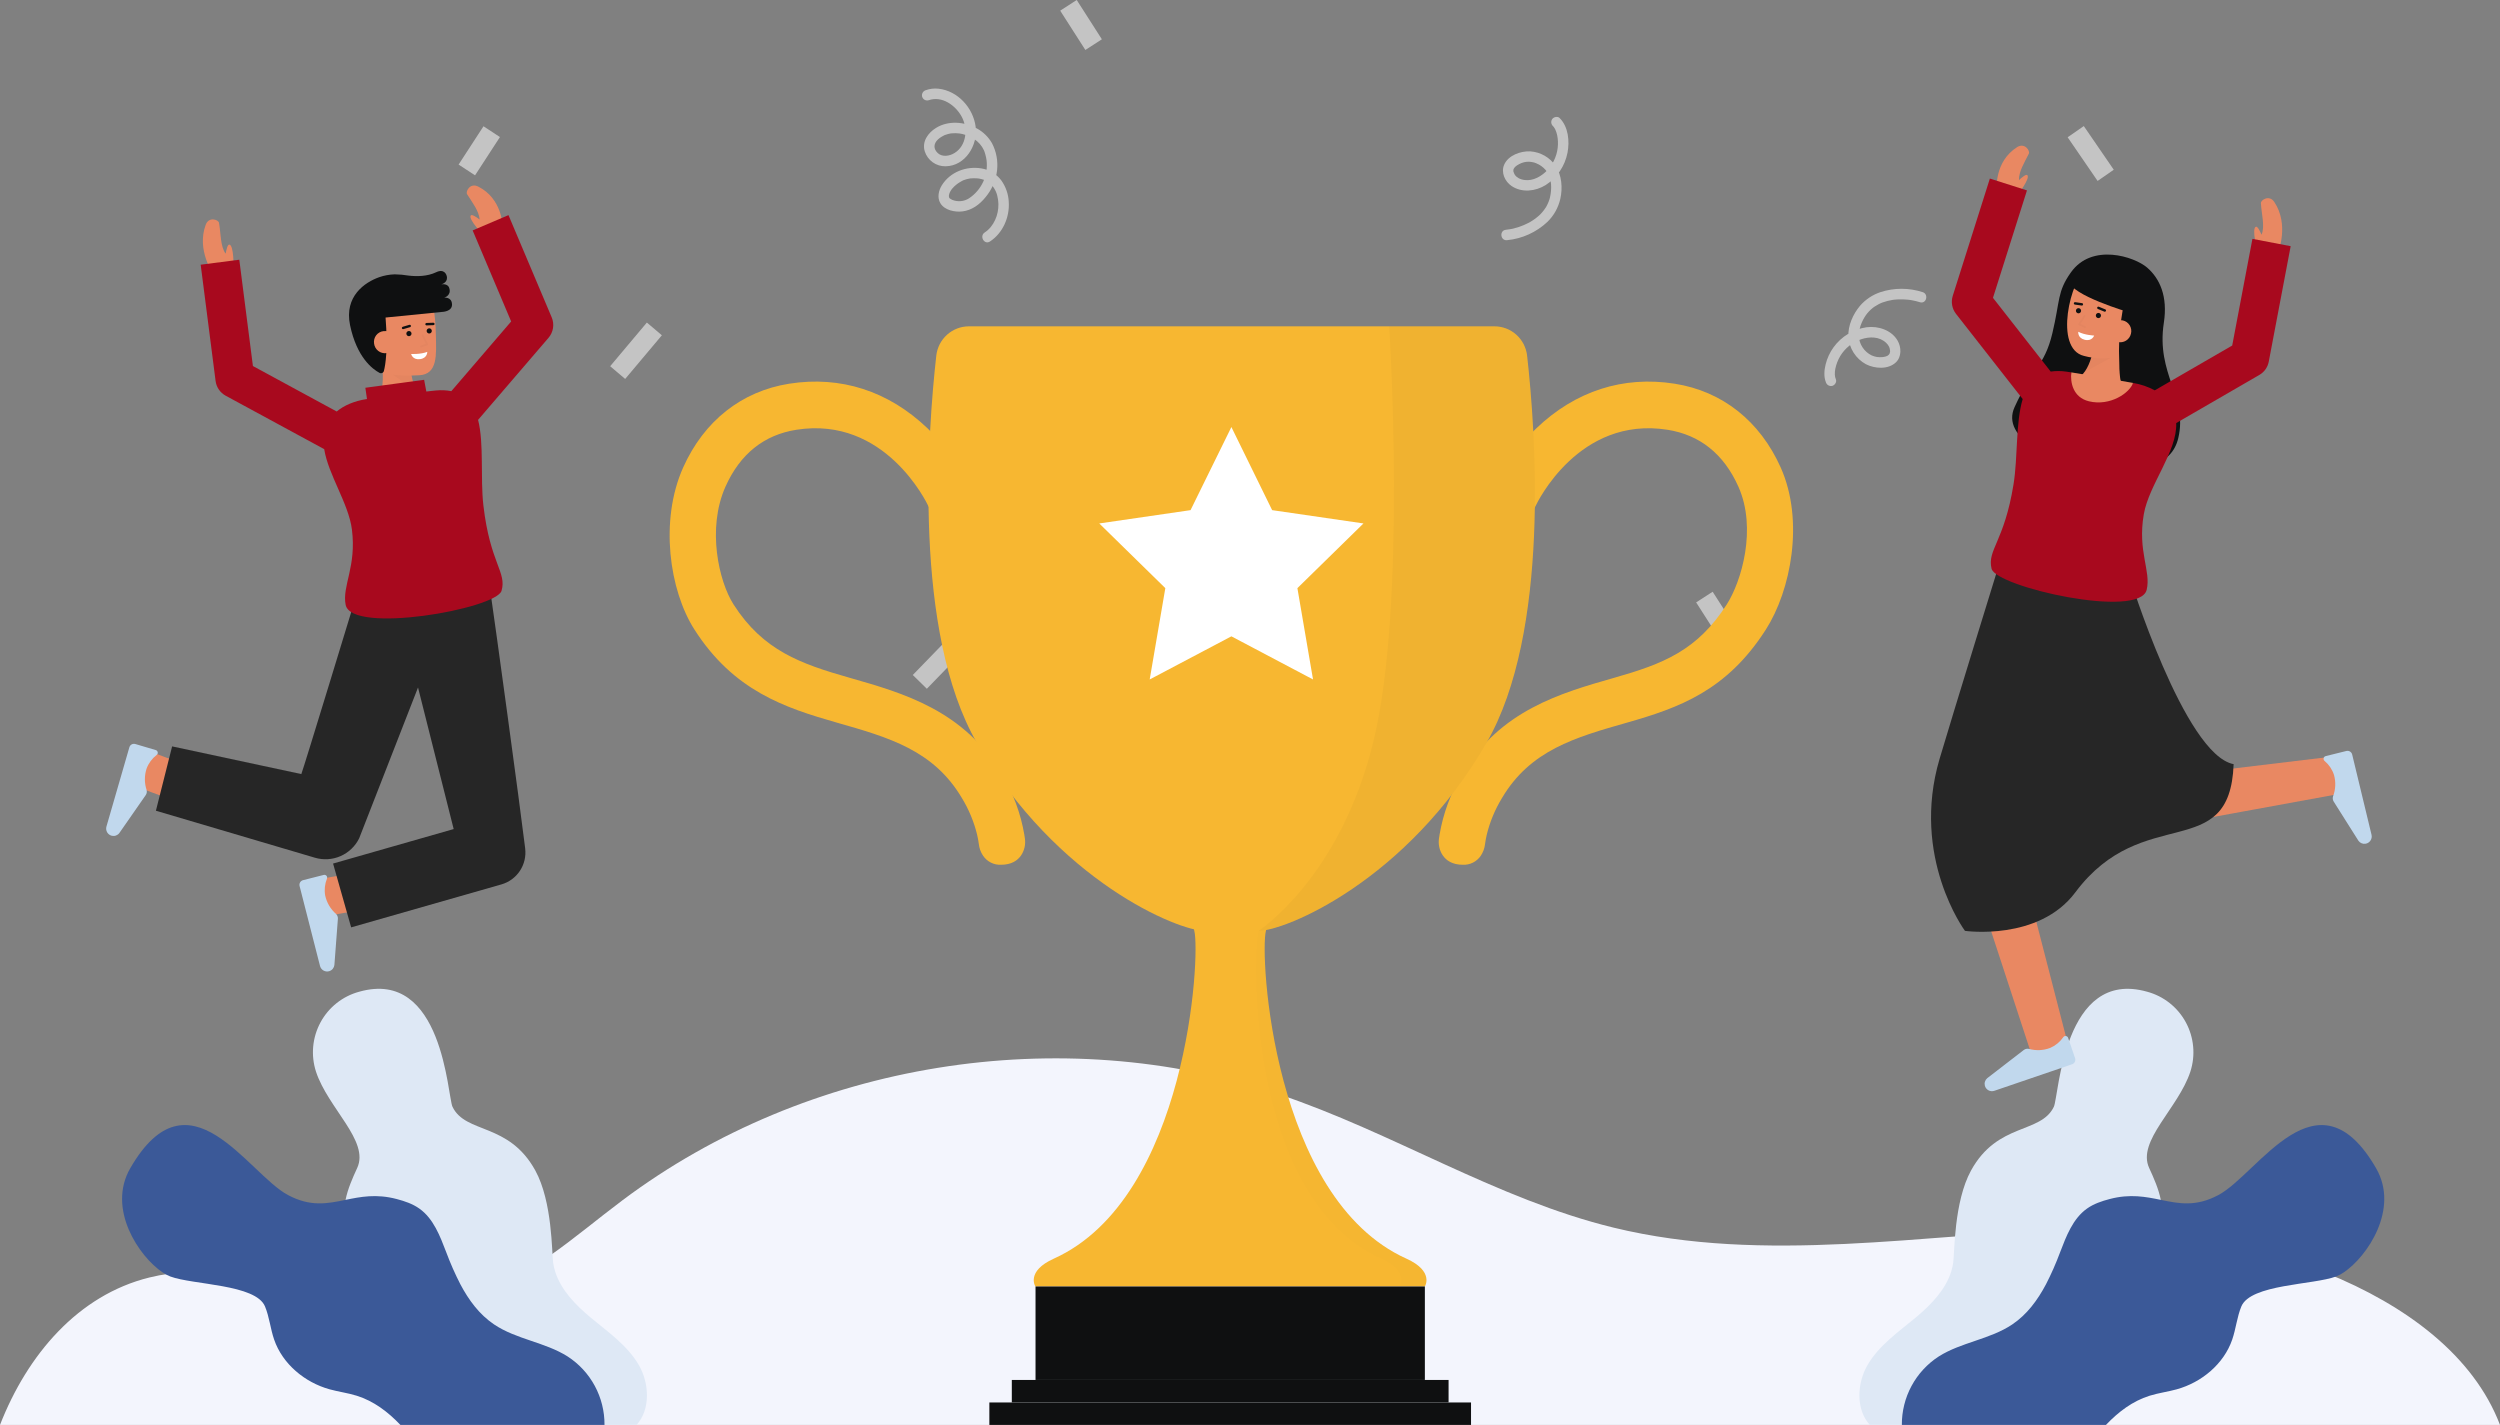 <svg width="293" height="167" viewBox="0 0 293 167" fill="none" xmlns="http://www.w3.org/2000/svg">
<rect x="0" y="0" width="293" height="167" fill="#808080" stroke="none"/>
<g clip-path="url(#clip0_126_570)">
<path d="M293 167H0C3.211 158.774 9.139 151.796 17.497 149.725C29.724 146.701 42.663 155.016 54.862 151.89C61.793 150.115 67.25 144.944 72.983 140.65C94.614 124.446 124.256 119.657 149.851 128.234C163.23 132.715 175.422 140.55 189.128 143.883C206.85 148.192 225.384 144.618 243.608 144.03C261.357 143.456 286.789 150.722 293 167Z" fill="#F3F5FD"/>
<path d="M256.711 125.596C255.299 129.896 250.423 133.718 251.879 136.88C252.433 138.082 252.989 139.339 253.245 140.624C253.411 141.39 253.439 142.179 253.327 142.955C252.801 146.304 249.682 148.528 246.782 150.26C246.603 150.367 246.422 150.475 246.241 150.584C243.493 152.238 240.614 154.143 239.732 157.197C239.242 158.894 239.458 160.708 239.255 162.462C239.062 164.075 238.517 165.624 237.659 167H219.137C217.492 165.179 217.629 162.119 218.881 159.972C220.22 157.674 222.483 156.113 224.525 154.414C226.289 152.946 228.008 151.178 228.681 149.023C228.788 148.681 228.867 148.332 228.918 147.978C229.081 146.811 228.993 140.852 231.006 137.184C234.118 131.52 239.166 132.915 240.709 129.719C241.301 128.495 241.811 113.451 251.645 116.23C252.604 116.488 253.5 116.939 254.28 117.556C255.06 118.173 255.707 118.943 256.181 119.82C256.655 120.696 256.946 121.66 257.037 122.653C257.129 123.646 257.018 124.647 256.711 125.596Z" fill="#DEE8F5"/>
<path d="M274.699 149.118C274.417 149.313 274.113 149.475 273.794 149.601C271.141 150.602 263.762 150.491 262.682 153.123C262.175 154.361 262.053 155.727 261.618 156.993C260.632 159.865 258.027 162.019 255.113 162.828C254.065 163.119 252.979 163.254 251.941 163.578C249.937 164.206 248.277 165.467 246.818 167H222.897C222.886 165.406 223.276 163.835 224.031 162.434C224.786 161.032 225.881 159.844 227.214 158.981C229.874 157.295 233.234 156.98 235.845 155.219C237.567 154.057 238.805 152.378 239.788 150.522C240.412 149.307 240.964 148.057 241.44 146.776C242.171 144.871 242.935 142.826 244.595 141.647C245.385 141.086 246.321 140.771 247.259 140.525C249.656 139.894 251.499 140.265 253.245 140.625C255.364 141.059 257.342 141.474 259.998 140.057C264.708 137.542 271.595 125.001 278.478 136.917C281.237 141.695 277.43 147.282 274.699 149.118Z" fill="#3B5998"/>
<path d="M37.033 125.596C38.446 129.896 43.322 133.718 41.866 136.88C41.312 138.082 40.756 139.339 40.5 140.624C40.334 141.39 40.306 142.179 40.418 142.955C40.944 146.304 44.063 148.528 46.963 150.26C47.142 150.367 47.323 150.475 47.504 150.584C50.252 152.238 53.13 154.143 54.013 157.197C54.503 158.894 54.287 160.708 54.49 162.462C54.683 164.075 55.227 165.624 56.086 167H74.608C76.252 165.179 76.116 162.119 74.864 159.972C73.525 157.674 71.261 156.113 69.22 154.414C67.456 152.946 65.736 151.178 65.063 149.023C64.956 148.681 64.877 148.332 64.827 147.978C64.664 146.811 64.752 140.852 62.739 137.184C59.625 131.52 54.578 132.915 53.035 129.719C52.443 128.495 51.934 113.451 42.1 116.23C41.141 116.488 40.244 116.939 39.464 117.556C38.685 118.173 38.038 118.943 37.564 119.82C37.09 120.696 36.798 121.66 36.707 122.653C36.616 123.646 36.727 124.647 37.033 125.596Z" fill="#DEE8F5"/>
<path d="M19.046 149.118C19.328 149.313 19.632 149.475 19.951 149.601C22.604 150.602 29.983 150.491 31.062 153.123C31.57 154.361 31.692 155.727 32.127 156.993C33.113 159.865 35.718 162.019 38.632 162.828C39.68 163.119 40.766 163.254 41.804 163.578C43.808 164.206 45.468 165.468 46.927 167H70.848C70.859 165.406 70.468 163.836 69.714 162.434C68.959 161.032 67.864 159.844 66.53 158.981C63.87 157.295 60.511 156.98 57.9 155.219C56.178 154.057 54.94 152.378 53.957 150.522C53.333 149.307 52.781 148.057 52.304 146.776C51.574 144.871 50.81 142.826 49.15 141.647C48.36 141.086 47.424 140.771 46.486 140.525C44.089 139.894 42.246 140.265 40.5 140.625C38.38 141.059 36.403 141.473 33.746 140.056C29.035 137.541 22.148 124.999 15.266 136.916C12.507 141.695 16.315 147.282 19.046 149.118Z" fill="#3B5998"/>
<path d="M225.338 34.24C223.728 33.715 221.995 33.715 220.385 34.24C219.46 34.55 218.634 35.103 217.992 35.841C217.174 36.816 216.57 38.165 216.63 39.457C216.672 40.125 216.883 40.772 217.242 41.336C217.601 41.901 218.096 42.364 218.682 42.684C219.721 43.219 221.283 43.33 222.192 42.474C222.885 41.822 222.849 40.703 222.402 39.926C221.688 38.685 220.128 38.18 218.773 38.353C218.001 38.464 217.259 38.73 216.591 39.136C215.923 39.541 215.343 40.077 214.885 40.711C214.453 41.312 214.14 41.991 213.963 42.71C213.798 43.378 213.731 44.144 213.992 44.797C214.039 44.951 214.143 45.081 214.283 45.161C214.422 45.24 214.587 45.263 214.743 45.225C215.033 45.145 215.292 44.78 215.169 44.471C215.093 44.297 215.051 44.111 215.043 43.921C215.032 43.687 215.051 43.452 215.098 43.223C215.206 42.693 215.404 42.185 215.681 41.721C216.244 40.797 217.112 40.102 218.135 39.759C219.113 39.43 220.267 39.433 221.052 40.178C221.198 40.31 221.317 40.469 221.404 40.647C221.415 40.667 221.45 40.756 221.409 40.651C221.427 40.699 221.444 40.748 221.458 40.798C221.468 40.829 221.476 40.861 221.483 40.892C221.493 40.934 221.508 41.131 221.499 40.952C221.501 41 221.544 41.289 221.498 41.317C221.484 41.325 221.534 41.143 221.506 41.25C221.501 41.269 221.501 41.289 221.495 41.307C221.484 41.359 221.469 41.41 221.452 41.461C221.374 41.588 221.256 41.687 221.117 41.741C221.206 41.699 221.025 41.773 221.026 41.773C220.988 41.785 220.95 41.794 220.912 41.803C220.8 41.833 220.685 41.85 220.57 41.856C220.371 41.87 220.172 41.865 219.974 41.84C219.763 41.803 219.556 41.74 219.359 41.655C218.926 41.444 218.558 41.12 218.293 40.718C218.027 40.315 217.873 39.849 217.848 39.366C217.86 38.818 217.983 38.278 218.21 37.778C218.3 37.576 218.403 37.379 218.518 37.19C218.618 37.021 218.731 36.859 218.856 36.707C218.983 36.556 219.119 36.414 219.264 36.28C219.334 36.215 219.406 36.153 219.481 36.092C219.626 35.974 219.387 36.158 219.537 36.049C219.583 36.016 219.629 35.983 219.675 35.951C219.837 35.842 220.004 35.742 220.177 35.652C220.267 35.606 220.358 35.562 220.449 35.521C220.469 35.512 220.558 35.476 220.455 35.518C220.514 35.494 220.573 35.471 220.633 35.449C221.031 35.306 221.443 35.203 221.861 35.14C222.036 35.112 221.734 35.151 221.91 35.134C221.962 35.129 222.014 35.122 222.068 35.117C222.172 35.107 222.277 35.099 222.381 35.094C222.588 35.083 222.794 35.08 223 35.086C223.199 35.091 223.398 35.103 223.596 35.123C223.639 35.127 223.934 35.165 223.766 35.141C223.858 35.154 223.95 35.168 224.041 35.184C224.37 35.24 224.695 35.319 225.013 35.421C225.763 35.661 226.083 34.478 225.337 34.239L225.338 34.24Z" fill="#C4C4C4"/>
<path d="M108.822 11.755C110.379 11.193 112.002 12.329 112.735 13.721C113.455 15.093 113.287 17.052 111.877 17.93C111.277 18.302 110.438 18.428 109.915 17.949C109.37 17.45 109.403 16.828 109.942 16.329C110.068 16.215 110.206 16.115 110.353 16.029C110.438 15.977 110.525 15.929 110.614 15.884C110.647 15.867 110.68 15.851 110.713 15.836C110.803 15.794 110.581 15.884 110.745 15.822C110.877 15.772 111.012 15.73 111.149 15.696C111.214 15.68 111.279 15.666 111.345 15.654C111.383 15.647 111.421 15.641 111.459 15.634C111.334 15.655 111.52 15.629 111.529 15.628C111.839 15.599 112.152 15.604 112.46 15.643C112.564 15.657 112.378 15.63 112.481 15.647C112.522 15.654 112.563 15.661 112.603 15.668C112.674 15.681 112.745 15.696 112.816 15.713C112.988 15.754 113.158 15.804 113.325 15.863C113.372 15.88 113.516 15.935 113.515 15.935C113.464 15.914 113.559 15.954 113.557 15.954C113.595 15.971 113.633 15.989 113.671 16.008C113.831 16.086 113.986 16.173 114.136 16.27C114.393 16.433 114.626 16.632 114.827 16.861C115.024 17.084 115.188 17.335 115.313 17.605C115.337 17.655 115.358 17.707 115.375 17.76C115.413 17.863 115.445 17.968 115.476 18.075C115.542 18.303 115.592 18.536 115.625 18.772C115.732 19.639 115.594 20.518 115.228 21.31C114.862 22.102 114.282 22.776 113.554 23.253C113.264 23.435 112.934 23.545 112.593 23.574C112.251 23.603 111.908 23.55 111.592 23.419C111.504 23.377 111.419 23.328 111.339 23.272C111.243 23.207 111.384 23.317 111.329 23.266C111.315 23.252 111.3 23.239 111.286 23.225C111.268 23.206 111.251 23.186 111.234 23.166C111.393 23.343 111.252 23.199 111.262 23.195C111.248 23.173 111.236 23.15 111.225 23.126C111.259 23.179 111.252 23.233 111.236 23.144C111.232 23.123 111.197 22.944 111.208 23.045C111.219 23.139 111.211 22.985 111.21 22.955C111.209 22.924 111.214 22.895 111.215 22.865C111.215 22.888 111.184 22.998 111.213 22.889C111.231 22.817 111.245 22.745 111.268 22.674C111.28 22.638 111.342 22.495 111.294 22.598C111.326 22.529 111.361 22.462 111.398 22.397C111.439 22.327 111.482 22.26 111.529 22.194C111.534 22.187 111.597 22.105 111.55 22.165C111.578 22.131 111.607 22.097 111.636 22.064C111.888 21.779 112.183 21.535 112.511 21.342C112.611 21.281 112.714 21.222 112.818 21.169C112.854 21.151 113.018 21.081 112.884 21.134C113.012 21.083 113.144 21.039 113.277 21.004C113.547 20.923 113.828 20.884 114.11 20.89C114.269 20.887 114.428 20.893 114.587 20.907C114.641 20.909 114.694 20.916 114.746 20.929C114.842 20.946 114.938 20.966 115.034 20.992C115.351 21.064 115.65 21.202 115.912 21.396C116.396 21.789 116.736 22.331 116.88 22.939C117.044 23.572 117.059 24.234 116.924 24.874C116.798 25.507 116.522 26.1 116.119 26.602C115.915 26.852 115.675 27.068 115.407 27.245C114.752 27.675 115.363 28.738 116.023 28.304C117.535 27.313 118.345 25.454 118.226 23.663C118.183 22.754 117.879 21.877 117.35 21.139C116.779 20.384 115.939 19.881 115.007 19.736C113.247 19.446 111.366 20.15 110.392 21.702C110.007 22.316 109.815 23.155 110.209 23.814C110.709 24.649 111.917 24.886 112.806 24.776C113.9 24.641 114.801 23.977 115.486 23.134C116.247 22.234 116.725 21.127 116.857 19.954C116.977 18.862 116.77 17.76 116.263 16.787C115.837 16.043 115.21 15.436 114.454 15.035C113.008 14.255 111.137 14.104 109.703 14.99C108.764 15.569 108.029 16.591 108.381 17.741C108.548 18.259 108.877 18.709 109.318 19.023C109.76 19.338 110.291 19.501 110.832 19.488C113.154 19.449 114.617 17.008 114.347 14.864C114.065 12.64 112.255 10.648 110 10.396C109.493 10.339 108.979 10.399 108.498 10.571C108.344 10.618 108.214 10.722 108.135 10.863C108.055 11.003 108.033 11.169 108.072 11.325C108.116 11.481 108.219 11.614 108.36 11.694C108.5 11.774 108.666 11.795 108.822 11.753L108.822 11.755Z" fill="#C4C4C4"/>
<path d="M176.62 28.149C178.397 27.981 180.068 27.222 181.369 25.993C182.116 25.261 182.637 24.328 182.869 23.305C183.157 22.041 183.042 20.542 182.322 19.442C181.986 18.951 181.543 18.543 181.028 18.248C180.512 17.953 179.937 17.779 179.345 17.739C178.214 17.691 176.769 18.195 176.284 19.314C175.896 20.21 176.376 21.272 177.145 21.793C178.364 22.619 179.954 22.429 181.161 21.684C181.817 21.259 182.381 20.705 182.819 20.056C183.257 19.407 183.56 18.676 183.71 17.906C183.974 16.544 183.815 14.855 182.79 13.835C182.556 13.602 182.12 13.698 181.932 13.937C181.835 14.066 181.792 14.227 181.811 14.388C181.829 14.548 181.909 14.695 182.033 14.799C181.942 14.707 182.076 14.853 182.082 14.861C182.108 14.895 182.133 14.929 182.156 14.963C182.202 15.025 182.241 15.092 182.272 15.163C182.372 15.378 182.448 15.604 182.499 15.836C182.598 16.328 182.62 16.834 182.562 17.333C182.432 18.423 181.918 19.43 181.115 20.174C180.356 20.867 179.319 21.337 178.302 21.013C178.097 20.956 177.907 20.854 177.745 20.715C177.714 20.689 177.683 20.662 177.654 20.633C177.748 20.724 177.624 20.597 177.614 20.584C177.591 20.556 177.57 20.528 177.55 20.5C177.529 20.471 177.423 20.282 177.501 20.437C177.448 20.332 177.425 20.197 177.368 20.098C177.371 20.104 177.385 20.242 177.374 20.116C177.363 20.052 177.36 19.988 177.366 19.924C177.396 19.721 177.356 19.944 177.391 19.835C177.395 19.82 177.457 19.691 177.42 19.757C177.451 19.709 177.484 19.664 177.52 19.62C177.534 19.601 177.63 19.499 177.557 19.57C177.707 19.432 177.875 19.317 178.058 19.229C178.424 19.031 178.837 18.936 179.252 18.955C179.166 18.952 179.299 18.961 179.319 18.963C179.372 18.969 179.425 18.974 179.477 18.982C179.584 18.997 179.689 19.018 179.793 19.045C179.721 19.026 179.825 19.055 179.831 19.057C179.894 19.078 179.956 19.099 180.017 19.124C180.131 19.171 180.242 19.223 180.351 19.28C180.745 19.495 181.082 19.799 181.338 20.169C181.886 21.009 181.874 22.189 181.661 23.121C181.635 23.233 181.619 23.289 181.602 23.347C181.57 23.448 181.535 23.547 181.496 23.645C181.42 23.837 181.333 24.023 181.233 24.203C181.138 24.376 181.296 24.108 181.191 24.274C181.17 24.308 181.148 24.342 181.126 24.375C181.072 24.458 181.014 24.539 180.955 24.619C180.825 24.791 180.684 24.956 180.534 25.11C180.506 25.138 180.479 25.166 180.451 25.193C180.542 25.104 180.397 25.242 180.378 25.259C180.299 25.33 180.218 25.399 180.135 25.465C179.956 25.61 179.769 25.744 179.575 25.868C179.487 25.924 179.398 25.977 179.308 26.031C179.282 26.047 179.172 26.108 179.279 26.049C179.23 26.076 179.18 26.102 179.13 26.128C178.933 26.229 178.733 26.322 178.528 26.406C178.167 26.553 177.796 26.676 177.418 26.774C177.385 26.782 177.274 26.807 177.406 26.777C177.36 26.788 177.313 26.798 177.267 26.808C177.177 26.828 177.086 26.845 176.995 26.861C176.827 26.89 176.659 26.913 176.489 26.93C175.706 27.008 175.835 28.227 176.617 28.149L176.62 28.149Z" fill="#C4C4C4"/>
<path d="M126.192 -0.001L124.256 1.25L127.204 5.856L129.14 4.605L126.192 -0.001Z" fill="#C4C4C4"/>
<path d="M164.438 40.277L161.109 45.327L163.028 46.604L166.357 41.554L164.438 40.277Z" fill="#C4C4C4"/>
<path d="M56.666 14.798L53.748 19.286L55.675 20.55L58.592 16.063L56.666 14.798Z" fill="#C4C4C4"/>
<path d="M239.616 60.93L237.382 61.484L238.81 67.296L241.044 66.742L239.616 60.93Z" fill="#C4C4C4"/>
<path d="M244.222 14.775L242.328 16.088L245.839 21.206L247.733 19.893L244.222 14.775Z" fill="#C4C4C4"/>
<path d="M75.813 37.803L71.511 42.921L73.269 44.413L77.572 39.295L75.813 37.803Z" fill="#C4C4C4"/>
<path d="M111.136 74.822L106.978 79.11L108.626 80.724L112.784 76.435L111.136 74.822Z" fill="#C4C4C4"/>
<path d="M200.724 69.351L198.788 70.601L201.736 75.207L203.671 73.957L200.724 69.351Z" fill="#C4C4C4"/>
<path d="M253.602 37.831C254.078 34.742 253.136 32.649 251.637 31.357C250.158 30.083 245.183 28.439 242.707 31.929C241.091 34.206 241.463 35.158 240.54 39.046C239.616 42.935 238.183 43.149 236.104 47.723C234.473 51.311 240.312 54.187 245.641 54.783C250.97 55.38 254.501 54.687 255.295 51.343C256.434 46.543 252.67 43.884 253.602 37.831Z" fill="#0F1011"/>
<path d="M249.215 45.926C249.215 45.926 247.746 44.828 248.772 40.508L245.562 39.383C245.562 39.383 245.334 43.362 243.472 44.35L249.215 45.926Z" fill="#E98862"/>
<g opacity="0.15">
<path opacity="0.15" d="M244.275 43.634L247.342 41.948L245.19 41.593C245.014 42.325 244.703 43.017 244.275 43.634Z" fill="black"/>
</g>
<path d="M250.905 39.101C250.474 40.393 249.561 41.539 248.33 41.787C246.982 42.098 245.58 42.072 244.244 41.713C240.673 40.858 242.651 32.705 244.613 31.366C246.576 30.026 251.46 31.819 251.663 34.598C251.767 36.035 251.316 37.871 250.905 39.101Z" fill="#E98862"/>
<path d="M245.934 37.284C246.102 37.284 246.237 37.148 246.237 36.979C246.237 36.811 246.102 36.675 245.934 36.675C245.767 36.675 245.631 36.811 245.631 36.979C245.631 37.148 245.767 37.284 245.934 37.284Z" fill="#0F1011"/>
<path d="M243.6 36.724C243.767 36.724 243.903 36.588 243.903 36.42C243.903 36.252 243.767 36.115 243.6 36.115C243.433 36.115 243.297 36.252 243.297 36.42C243.297 36.588 243.433 36.724 243.6 36.724Z" fill="#0F1011"/>
<path d="M243.996 35.812C243.989 35.812 243.982 35.812 243.975 35.811L243.18 35.698C243.161 35.696 243.143 35.691 243.126 35.681C243.109 35.672 243.094 35.659 243.083 35.644C243.071 35.629 243.062 35.612 243.057 35.593C243.052 35.575 243.051 35.555 243.054 35.536C243.057 35.517 243.063 35.499 243.073 35.482C243.083 35.466 243.096 35.452 243.111 35.44C243.127 35.429 243.144 35.421 243.163 35.416C243.181 35.412 243.201 35.412 243.22 35.415L244.015 35.528C244.05 35.533 244.083 35.551 244.105 35.579C244.128 35.607 244.139 35.643 244.136 35.679C244.134 35.715 244.118 35.749 244.092 35.774C244.066 35.798 244.031 35.812 243.995 35.812H243.996Z" fill="#0F1011"/>
<path d="M246.686 36.535C246.667 36.535 246.649 36.532 246.632 36.525L245.879 36.215C245.861 36.208 245.845 36.198 245.831 36.184C245.817 36.171 245.806 36.155 245.799 36.138C245.791 36.12 245.787 36.102 245.787 36.082C245.787 36.063 245.79 36.044 245.797 36.027C245.805 36.009 245.815 35.993 245.829 35.979C245.842 35.966 245.858 35.955 245.876 35.948C245.894 35.941 245.912 35.938 245.931 35.938C245.95 35.938 245.969 35.942 245.987 35.95L246.74 36.26C246.77 36.272 246.796 36.295 246.811 36.324C246.827 36.354 246.832 36.387 246.826 36.42C246.819 36.453 246.802 36.482 246.776 36.503C246.751 36.524 246.719 36.535 246.686 36.535H246.686Z" fill="#0F1011"/>
<path d="M245.433 39.328C245.433 39.328 244.309 39.275 243.576 38.883C243.576 38.883 243.47 39.616 244.334 39.823C245.198 40.03 245.433 39.328 245.433 39.328Z" fill="white"/>
<path d="M248.998 35.286C248.302 38.363 248.163 41.541 248.586 44.667C248.586 44.667 251.778 40.691 252.728 37.115C253.618 33.763 251.425 31.364 249.794 30.725C243.594 28.292 242.474 32.929 242.474 32.929C242.659 34.593 249.519 36.602 249.519 36.602" fill="#0F1011"/>
<path d="M247.249 38.51C247.207 38.676 247.199 38.848 247.225 39.017C247.25 39.186 247.308 39.348 247.397 39.494C247.485 39.64 247.601 39.767 247.738 39.868C247.876 39.968 248.032 40.041 248.197 40.08C248.363 40.12 248.534 40.126 248.702 40.099C248.87 40.071 249.031 40.011 249.175 39.92C249.319 39.83 249.444 39.712 249.543 39.572C249.641 39.433 249.711 39.276 249.749 39.109C249.791 38.944 249.8 38.772 249.774 38.604C249.749 38.435 249.69 38.274 249.601 38.129C249.512 37.983 249.395 37.858 249.257 37.759C249.119 37.66 248.963 37.59 248.797 37.554C247.896 37.384 247.413 37.816 247.249 38.51Z" fill="#E98862"/>
<g opacity="0.15">
<path opacity="0.15" d="M244.365 38.445C244.349 38.445 244.333 38.442 244.319 38.435L243.632 38.101C243.619 38.095 243.607 38.085 243.597 38.074C243.588 38.062 243.581 38.049 243.577 38.035C243.573 38.02 243.572 38.005 243.574 37.991C243.577 37.976 243.582 37.962 243.59 37.95L244.226 36.962C244.242 36.938 244.265 36.922 244.292 36.916C244.319 36.91 244.348 36.915 244.371 36.93C244.394 36.946 244.411 36.969 244.417 36.997C244.422 37.024 244.417 37.052 244.402 37.076L243.83 37.964L244.411 38.246C244.432 38.256 244.449 38.274 244.459 38.295C244.47 38.317 244.472 38.341 244.467 38.364C244.462 38.387 244.449 38.408 244.43 38.423C244.412 38.438 244.389 38.446 244.365 38.446L244.365 38.445Z" fill="black"/>
</g>
<path d="M274.649 92.957L256.887 96.209C256.361 96.306 255.818 96.25 255.323 96.048C254.827 95.846 254.399 95.507 254.088 95.069L253.954 94.88L246.101 83.805L253.109 79.74L258.003 90.517L274.001 88.592L274.649 92.957Z" fill="#E98862"/>
<path d="M277.942 97.831C277.969 97.946 277.973 98.066 277.953 98.183C277.932 98.3 277.888 98.411 277.823 98.51C277.757 98.609 277.673 98.694 277.573 98.758C277.474 98.823 277.363 98.866 277.246 98.886C277.085 98.912 276.919 98.892 276.768 98.828C276.618 98.763 276.489 98.656 276.397 98.52L273.509 93.944C273.454 93.855 273.418 93.755 273.404 93.651C273.391 93.547 273.4 93.442 273.431 93.342C273.736 92.538 273.777 91.658 273.547 90.83C273.342 90.191 272.962 89.624 272.451 89.192C272.402 89.155 272.364 89.105 272.342 89.047C272.32 88.989 272.315 88.927 272.328 88.866C272.34 88.806 272.369 88.75 272.412 88.706C272.454 88.661 272.509 88.63 272.568 88.616L274.996 88.014C275.068 87.996 275.142 87.993 275.215 88.004C275.288 88.016 275.358 88.041 275.421 88.08C275.484 88.118 275.539 88.169 275.583 88.229C275.626 88.288 275.657 88.356 275.675 88.428L277.942 97.831Z" fill="#C1D8ED"/>
<path d="M236.075 98.032L242.511 122.97L238.296 124.213L230.293 99.762L236.075 98.032Z" fill="#E98862"/>
<path d="M233.733 127.843C233.621 127.882 233.502 127.896 233.384 127.886C233.266 127.876 233.152 127.842 233.048 127.786C232.944 127.729 232.852 127.652 232.779 127.558C232.706 127.465 232.653 127.357 232.624 127.242C232.583 127.083 232.588 126.915 232.639 126.759C232.689 126.603 232.783 126.464 232.909 126.359L237.187 123.059C237.27 122.996 237.366 122.951 237.468 122.928C237.57 122.905 237.675 122.904 237.777 122.926C238.601 123.16 239.477 123.122 240.277 122.818C240.892 122.555 241.421 122.124 241.803 121.574C241.835 121.521 241.882 121.479 241.937 121.452C241.992 121.425 242.054 121.415 242.115 121.421C242.176 121.428 242.233 121.453 242.281 121.491C242.329 121.53 242.365 121.581 242.385 121.64L243.198 124.015C243.222 124.085 243.232 124.159 243.228 124.233C243.223 124.307 243.204 124.38 243.172 124.446C243.139 124.513 243.094 124.572 243.039 124.621C242.983 124.67 242.919 124.707 242.849 124.731L233.733 127.843Z" fill="#C1D8ED"/>
<path d="M234.362 65.925C234.362 65.925 228.835 83.814 227.324 88.921C223.906 100.472 230.293 109.097 230.293 109.097C230.293 109.097 238.934 110.335 243.23 104.583C251.176 93.945 261.346 101.349 261.782 89.559C255.997 88.462 249.509 67.39 249.509 67.39L234.362 65.925Z" fill="#262626"/>
<path d="M43.746 47.657C43.746 47.657 45.32 46.717 44.742 42.314L48.05 41.527C48.05 41.527 47.869 45.509 49.619 46.683L43.746 47.657Z" fill="#E98862"/>
<g opacity="0.15">
<path opacity="0.15" d="M48.895 45.889L46.018 43.895L48.195 43.764C48.294 44.51 48.532 45.231 48.895 45.889Z" fill="black"/>
</g>
<path d="M42.764 40.693C43.061 42.023 43.852 43.258 45.051 43.632C46.473 44.077 47.511 44.061 49.123 43.981C51.322 43.872 51.136 41.571 51.084 39.246C51.032 36.911 50.725 34.42 49.816 33.65C48.001 32.114 42.959 33.393 42.472 36.136C42.221 37.555 42.482 39.428 42.764 40.693Z" fill="#E98862"/>
<path d="M52.052 34.891C52.052 34.891 52.943 34.644 52.651 33.754C52.459 33.163 51.702 33.333 51.702 33.333C51.702 33.333 52.418 33.165 52.387 32.531C52.368 32.132 52.029 31.47 51.127 31.902C50.068 32.41 48.832 32.412 47.887 32.3C47.351 32.21 46.809 32.16 46.265 32.152H46.262C45.639 32.171 45.022 32.285 44.432 32.49C42.781 33.077 40.319 34.712 41.026 38.108C41.815 41.898 43.671 43.271 44.478 43.699C44.526 43.725 44.579 43.74 44.633 43.742C44.687 43.744 44.741 43.734 44.791 43.712C44.841 43.69 44.885 43.657 44.92 43.616C44.955 43.574 44.981 43.525 44.994 43.472C45.182 42.745 45.477 40.925 45.188 37.216C50.327 36.707 51.805 36.557 51.805 36.557C51.805 36.557 53.02 36.543 52.976 35.653C52.933 34.764 52.052 34.891 52.052 34.891Z" fill="#0F1011"/>
<path d="M47.927 39.402C48.094 39.402 48.23 39.266 48.23 39.097C48.23 38.929 48.094 38.793 47.927 38.793C47.759 38.793 47.623 38.929 47.623 39.097C47.623 39.266 47.759 39.402 47.927 39.402Z" fill="#0F1011"/>
<path d="M50.306 39.087C50.473 39.087 50.609 38.951 50.609 38.782C50.609 38.614 50.473 38.478 50.306 38.478C50.138 38.478 50.002 38.614 50.002 38.782C50.002 38.951 50.138 39.087 50.306 39.087Z" fill="#0F1011"/>
<path d="M49.989 38.138C49.952 38.137 49.917 38.122 49.891 38.096C49.864 38.07 49.849 38.034 49.849 37.997C49.848 37.96 49.862 37.924 49.887 37.897C49.912 37.87 49.947 37.854 49.984 37.852L50.786 37.822C50.824 37.821 50.86 37.835 50.888 37.861C50.915 37.887 50.931 37.922 50.932 37.96C50.934 37.998 50.92 38.034 50.895 38.062C50.869 38.09 50.834 38.106 50.797 38.108L49.994 38.138H49.989Z" fill="#0F1011"/>
<path d="M47.24 38.579C47.206 38.578 47.173 38.566 47.147 38.543C47.121 38.521 47.104 38.49 47.099 38.456C47.094 38.422 47.102 38.387 47.12 38.358C47.139 38.329 47.167 38.308 47.2 38.298L47.982 38.067C48.017 38.057 48.056 38.062 48.088 38.08C48.121 38.099 48.145 38.129 48.155 38.165C48.166 38.201 48.162 38.239 48.144 38.273C48.127 38.306 48.097 38.33 48.062 38.342L47.28 38.572C47.267 38.576 47.254 38.578 47.24 38.579Z" fill="#0F1011"/>
<path d="M46.388 39.92C46.413 40.089 46.404 40.262 46.361 40.428C46.319 40.593 46.244 40.749 46.142 40.886C46.039 41.022 45.91 41.137 45.763 41.223C45.615 41.309 45.453 41.365 45.284 41.387C45.115 41.41 44.943 41.398 44.779 41.353C44.614 41.308 44.46 41.23 44.326 41.125C44.192 41.02 44.08 40.889 43.996 40.74C43.913 40.59 43.859 40.426 43.84 40.256C43.815 40.087 43.824 39.916 43.866 39.751C43.909 39.586 43.984 39.431 44.087 39.296C44.19 39.161 44.32 39.048 44.467 38.964C44.615 38.88 44.778 38.827 44.946 38.807C45.859 38.733 46.295 39.213 46.388 39.92Z" fill="#E98862"/>
<g opacity="0.15">
<path opacity="0.15" d="M49.348 40.718C49.324 40.718 49.3 40.709 49.282 40.694C49.263 40.678 49.25 40.656 49.246 40.631C49.242 40.607 49.246 40.582 49.258 40.561C49.27 40.539 49.29 40.523 49.313 40.515L49.919 40.294L49.442 39.352C49.435 39.339 49.43 39.326 49.429 39.312C49.427 39.297 49.428 39.283 49.432 39.27C49.437 39.256 49.443 39.243 49.452 39.233C49.462 39.222 49.473 39.213 49.485 39.206C49.498 39.2 49.511 39.196 49.526 39.195C49.54 39.194 49.554 39.196 49.567 39.201C49.58 39.205 49.593 39.213 49.603 39.222C49.614 39.232 49.622 39.243 49.628 39.256L50.16 40.305C50.166 40.318 50.17 40.333 50.171 40.348C50.172 40.363 50.169 40.378 50.164 40.392C50.159 40.406 50.15 40.418 50.14 40.428C50.129 40.439 50.116 40.447 50.102 40.452L49.384 40.713C49.373 40.717 49.361 40.719 49.348 40.718Z" fill="black"/>
</g>
<path d="M48.184 41.486C48.184 41.486 49.307 41.549 50.077 41.236C50.077 41.236 50.108 41.975 49.227 42.092C48.346 42.209 48.184 41.486 48.184 41.486Z" fill="white"/>
<path d="M56.681 27.587L58.904 26.488C58.904 26.488 58.868 23.268 56.029 21.858C55.087 21.391 54.545 22.451 54.74 22.759C55.386 23.776 56.121 24.697 56.215 25.729C55.84 25.444 55.305 25.086 55.175 25.25C54.834 25.683 56.681 27.587 56.681 27.587Z" fill="#E98862"/>
<path d="M19.809 93.579C19.681 93.547 19.292 93.45 15.625 92.049L17.186 87.923C18.74 88.516 20.611 89.216 20.922 89.31C20.902 89.304 20.886 89.3 20.873 89.297L19.809 93.579Z" fill="#E98862"/>
<path d="M12.475 96.871C12.442 96.985 12.433 97.105 12.448 97.222C12.463 97.34 12.502 97.454 12.563 97.555C12.624 97.657 12.705 97.745 12.801 97.814C12.897 97.883 13.006 97.932 13.122 97.956C13.282 97.99 13.449 97.978 13.602 97.92C13.755 97.862 13.889 97.762 13.988 97.63L17.077 93.189C17.137 93.103 17.177 93.005 17.195 92.902C17.214 92.799 17.21 92.693 17.183 92.591C16.914 91.775 16.913 90.894 17.18 90.077C17.414 89.449 17.819 88.899 18.349 88.49C18.399 88.456 18.439 88.407 18.464 88.351C18.488 88.294 18.496 88.232 18.486 88.171C18.477 88.11 18.45 88.053 18.41 88.007C18.369 87.96 18.316 87.927 18.257 87.909L15.858 87.198C15.787 87.177 15.713 87.171 15.64 87.179C15.566 87.187 15.495 87.209 15.431 87.245C15.366 87.28 15.309 87.328 15.263 87.386C15.217 87.444 15.182 87.51 15.162 87.581L12.475 96.871Z" fill="#C1D8ED"/>
<path d="M37.773 107.449L37.025 103.1C38.664 102.815 40.628 102.46 40.944 102.381C40.923 102.386 40.907 102.391 40.895 102.395L42.148 106.626C42.022 106.664 41.638 106.778 37.773 107.449Z" fill="#E98862"/>
<path d="M37.505 113.211C37.535 113.326 37.588 113.434 37.66 113.527C37.733 113.621 37.824 113.698 37.928 113.755C38.032 113.812 38.147 113.846 38.264 113.856C38.382 113.866 38.501 113.852 38.612 113.814C38.768 113.762 38.905 113.666 39.007 113.537C39.11 113.409 39.174 113.254 39.192 113.091L39.6 107.688C39.608 107.584 39.593 107.479 39.556 107.381C39.52 107.282 39.462 107.193 39.388 107.119C38.744 106.555 38.296 105.797 38.112 104.957C37.995 104.297 38.065 103.617 38.314 102.994C38.34 102.938 38.35 102.876 38.342 102.815C38.334 102.754 38.31 102.696 38.27 102.648C38.231 102.601 38.179 102.566 38.121 102.546C38.063 102.527 38 102.525 37.941 102.541L35.516 103.156C35.445 103.174 35.378 103.206 35.318 103.251C35.259 103.295 35.209 103.351 35.172 103.414C35.134 103.478 35.109 103.549 35.099 103.622C35.089 103.695 35.093 103.77 35.111 103.842L37.505 113.211Z" fill="#C1D8ED"/>
<path d="M61.552 99.451L61.531 99.273C60.981 94.68 57.918 72.288 57.556 69.921H41.717C41.717 69.921 35.553 90.16 35.315 90.721L20.172 87.477L18.272 95.017L36.914 100.526C37.904 100.817 38.964 100.751 39.91 100.338C40.855 99.924 41.627 99.191 42.089 98.264C42.089 98.264 48.857 80.893 48.992 80.573L53.171 97.166L39.036 101.208L41.155 108.688L58.773 103.65C59.657 103.397 60.423 102.835 60.932 102.065C61.442 101.296 61.661 100.369 61.552 99.451Z" fill="#262626"/>
<path d="M27.373 31.405L25.003 32.131C25.003 32.131 23 29.315 24.111 26.336C24.48 25.348 25.597 25.749 25.665 26.108C25.886 27.293 25.814 28.912 26.449 29.729C26.528 29.264 26.674 28.634 26.881 28.665C27.425 28.746 27.373 31.405 27.373 31.405Z" fill="#E98862"/>
<path d="M236.346 23.008L234.022 22.144C234.022 22.144 233.729 18.937 236.409 17.242C237.297 16.68 237.945 17.679 237.783 18.005C237.245 19.083 236.607 20.076 236.62 21.112C236.963 20.79 237.458 20.377 237.605 20.528C237.988 20.923 236.346 23.008 236.346 23.008Z" fill="#E98862"/>
<path d="M264.54 29.354L267.013 29.507C267.013 29.507 268.31 26.302 266.541 23.663C265.955 22.788 264.96 23.439 264.978 23.803C265.036 25.008 265.48 26.566 265.052 27.508C264.867 27.074 264.58 26.496 264.386 26.574C263.875 26.779 264.54 29.354 264.54 29.354Z" fill="#E98862"/>
<path d="M268.467 28.852L265.9 42.384C265.838 42.708 265.708 43.015 265.518 43.284C265.327 43.553 265.082 43.777 264.797 43.942L255.054 49.581C255.18 52.94 251.86 56.772 251.253 60.272C250.5 64.623 252.121 66.915 251.592 69.121C250.757 72.592 233.93 68.798 233.411 66.652C232.876 64.443 234.903 63.49 235.987 56.754C236.503 53.546 236.221 49.538 237.06 46.769L229.244 36.785C229.014 36.491 228.859 36.145 228.793 35.777C228.727 35.409 228.751 35.031 228.863 34.674L233.213 20.927L237.56 22.315L233.577 34.906L240.342 43.549C240.943 43.464 241.552 43.465 242.152 43.553C242.282 43.57 242.491 43.601 242.761 43.644C242.619 44.793 249.638 46.017 249.989 44.88C250.881 45.026 251.743 45.319 252.539 45.748L261.615 40.495L263.985 27.994L268.467 28.852Z" fill="#A8091E"/>
<path d="M164.829 147.513C149.118 140.427 147.631 111.815 148.367 109.097C148.639 108.092 148.16 107.831 147.45 107.901C146.501 107.79 144.742 108.685 144.169 108.994C143.596 108.685 141.836 107.789 140.888 107.901C140.177 107.831 139.699 108.092 139.971 109.097C140.707 111.815 139.219 140.427 123.508 147.513C120.207 149.002 121.344 150.775 121.344 150.775H166.994C166.994 150.775 168.13 149.002 164.829 147.513Z" fill="#F7B731"/>
<g opacity="0.09">
<path opacity="0.09" d="M166.992 150.776H164.063C164.063 150.776 165.201 149.002 161.9 147.514C146.188 140.428 146.793 111.816 147.529 109.098C147.743 108.308 147.492 107.978 147.027 107.906C147.167 107.889 147.308 107.888 147.448 107.902C148.159 107.832 148.638 108.093 148.366 109.098C147.63 111.816 149.117 140.428 164.829 147.514C168.131 149.001 166.992 150.776 166.992 150.776Z" fill="black"/>
</g>
<path d="M206.954 73.79C202.379 80.939 196.843 82.936 190.665 84.698C184.592 86.43 179.347 87.924 176.027 93.539C175.214 94.871 174.613 96.323 174.244 97.841V97.846C174.159 98.209 174.092 98.576 174.044 98.945C173.989 99.429 173.818 99.892 173.546 100.296C173.315 100.636 173.001 100.912 172.634 101.096C172.267 101.281 171.859 101.368 171.449 101.35C170.214 101.35 169.493 100.848 169.074 100.224C168.7 99.65 168.549 98.957 168.648 98.278C168.667 98.133 168.689 97.988 168.713 97.841C169.137 95.33 170.032 92.923 171.351 90.747C175.776 83.262 182.897 81.231 189.179 79.439C194.941 77.797 198.916 76.246 202.379 70.835C204.101 68.14 205.935 61.954 203.741 57.038C202.031 53.212 199.234 50.969 195.429 50.368C185.039 48.728 180.158 58.898 179.956 59.331C179.644 59.974 179.093 60.468 178.423 60.708C177.752 60.948 177.014 60.914 176.368 60.614C175.722 60.313 175.219 59.77 174.967 59.101C174.715 58.432 174.734 57.69 175.02 57.035C176.296 54.48 178.001 52.166 180.062 50.196C184.638 45.823 190.245 44.018 196.272 44.97C201.849 45.849 206.264 49.34 208.703 54.801C211.483 61.027 209.898 69.191 206.954 73.79Z" fill="#F7B731"/>
<path d="M81.393 73.79C85.968 80.939 91.923 82.936 98.101 84.698C104.174 86.43 109.419 87.924 112.739 93.539C113.552 94.871 114.153 96.323 114.522 97.841V97.846C114.607 98.209 114.674 98.576 114.722 98.945C114.777 99.429 114.948 99.892 115.219 100.296C115.451 100.636 115.765 100.912 116.132 101.096C116.499 101.281 116.907 101.368 117.317 101.35C118.551 101.35 119.273 100.848 119.692 100.224C120.066 99.65 120.217 98.957 120.118 98.278C120.098 98.133 120.077 97.988 120.053 97.841C119.629 95.33 118.733 92.923 117.415 90.747C112.99 83.262 105.869 81.231 99.586 79.439C93.824 77.797 89.431 76.246 85.968 70.835C84.247 68.14 82.83 61.954 85.025 57.038C86.734 53.212 89.531 50.969 93.337 50.368C103.726 48.728 108.607 58.898 108.81 59.331C109.122 59.974 109.672 60.468 110.343 60.708C111.014 60.948 111.752 60.914 112.398 60.614C113.044 60.313 113.547 59.77 113.799 59.101C114.051 58.432 114.032 57.69 113.745 57.035C112.47 54.48 110.764 52.166 108.703 50.196C104.128 45.823 98.521 44.018 92.494 44.97C86.916 45.849 82.502 49.34 80.062 54.801C77.283 61.027 78.449 69.191 81.393 73.79Z" fill="#F7B731"/>
<path d="M178.976 41.675C178.868 40.731 178.419 39.86 177.714 39.227C177.008 38.595 176.095 38.245 175.15 38.246H113.56C112.614 38.245 111.702 38.595 110.996 39.227C110.29 39.86 109.841 40.731 109.734 41.675C108.743 50.473 106.972 74.067 114.502 87.084C123.881 103.299 138.114 109.097 141.18 109.097H147.529C150.594 109.097 164.828 103.299 174.206 87.084C181.737 74.067 179.967 50.473 178.976 41.675Z" fill="#F7B731"/>
<g opacity="0.09">
<path opacity="0.3" d="M178.976 41.675C178.868 40.731 178.419 39.86 177.714 39.227C177.008 38.595 176.095 38.245 175.15 38.246H162.813C162.813 38.246 164.91 70.602 160.984 86.816C157.057 103.03 147.42 109.097 147.53 109.097C150.596 109.097 164.829 103.299 174.207 87.084C181.737 74.067 179.967 50.473 178.976 41.675Z" fill="black"/>
</g>
<path d="M166.994 150.775H121.364V161.73H166.994V150.775Z" fill="#0F1011"/>
<path d="M169.773 161.73H118.584V164.365H169.773V161.73Z" fill="#0F1011"/>
<path d="M172.404 164.365H115.953V167H172.404V164.365Z" fill="#0F1011"/>
<path d="M153.887 79.633L144.319 74.578L134.744 79.633L136.576 68.93L128.833 61.348L139.531 59.789L144.319 50.049L149.095 59.789L159.798 61.348L152.055 68.93L153.887 79.633Z" fill="white"/>
<path d="M64.66 37.197L59.593 25.212L55.394 27.004L59.907 37.676L52.898 45.842C52.302 45.731 51.692 45.704 51.089 45.764C50.959 45.775 50.749 45.798 50.478 45.827C50.327 45.844 50.152 45.865 49.965 45.886L49.708 44.512L42.82 45.445L43.01 46.764C41.535 46.986 40.31 47.517 39.462 48.228L29.642 42.9L28.045 30.438L23.52 31.023L25.267 44.65C25.313 45.011 25.444 45.355 25.649 45.655C25.854 45.955 26.127 46.201 26.445 46.374L37.997 52.641C38.48 55.656 40.859 59.024 41.245 62.054C41.801 66.435 40.079 68.65 40.508 70.879C41.186 74.382 58.166 71.358 58.781 69.239C59.415 67.053 57.433 66.012 56.653 59.231C56.281 56.005 56.745 52.012 56.031 49.209L64.288 39.59C64.566 39.265 64.749 38.87 64.814 38.447C64.88 38.024 64.827 37.591 64.66 37.197Z" fill="url(#paint0_linear_126_570)"/>
<path d="M249.989 44.879C249.638 46.017 247.33 47.643 244.824 47.032C242.945 46.576 242.619 44.793 242.761 43.643C244.219 43.874 247.485 44.44 249.983 44.877C249.984 44.877 249.985 44.877 249.986 44.877C249.987 44.878 249.988 44.879 249.989 44.879Z" fill="#E98862"/>
</g>
<defs>
<linearGradient id="paint0_linear_126_570" x1="44.181" y1="25.212" x2="44.181" y2="72.482" gradientUnits="userSpaceOnUse">
<stop stop-color="#A8091E"/>
<stop offset="1" stop-color="#A8091E"/>
</linearGradient>
<clipPath id="clip0_126_570">
<rect width="293" height="167" fill="white"/>
</clipPath>
</defs>
</svg>
